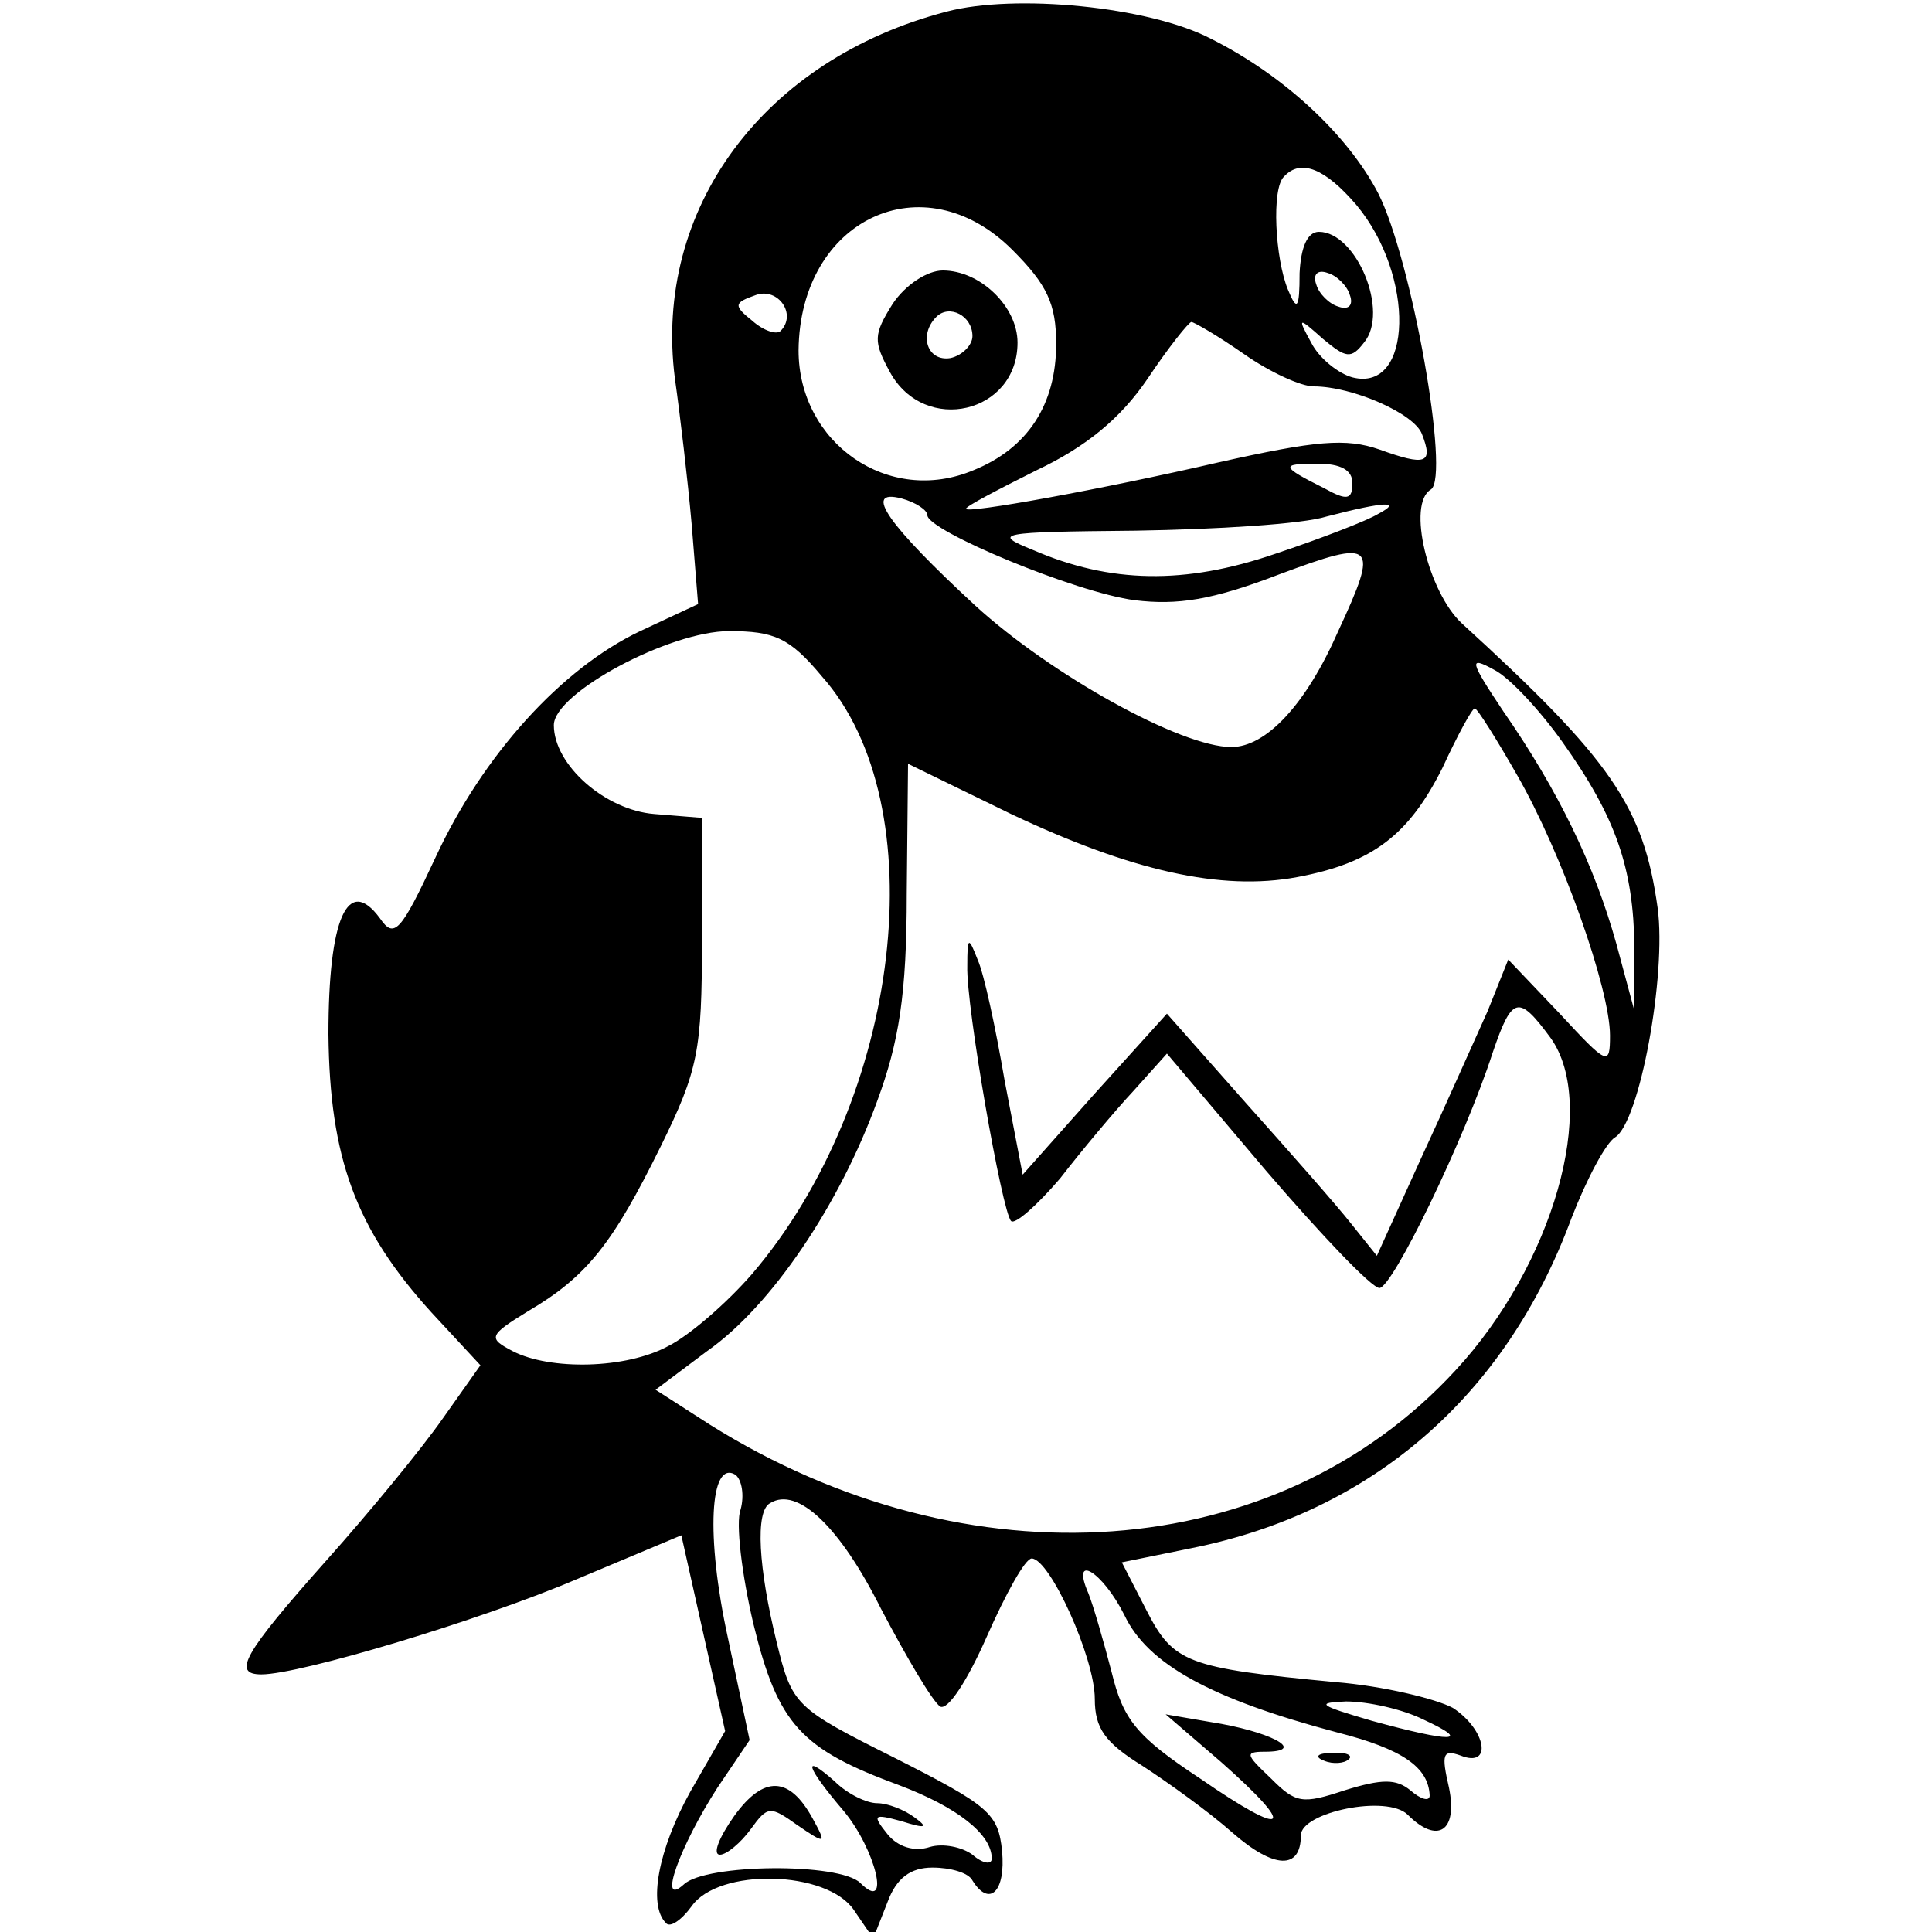 <?xml version="1.0" standalone="no"?>
<!DOCTYPE svg PUBLIC "-//W3C//DTD SVG 20010904//EN"
 "http://www.w3.org/TR/2001/REC-SVG-20010904/DTD/svg10.dtd">
<svg version="1.0" xmlns="http://www.w3.org/2000/svg"
 width="150pt" height="150pt" viewBox="0 0 150 150"
 preserveAspectRatio="xMidYMid meet">

<g transform="translate(0,150) scale(0.1,-0.1)"
fill="#000000" stroke="none">
<path d="M735 1491 c-142 -37 -228 -153 -211 -285 4 -28 10 -79 13 -113 l5
-62 -45 -21 c-61 -29 -122 -96 -159 -176 -27 -58 -32 -63 -43 -47 -25 34 -40
0 -40 -90 1 -96 21 -151 80 -216 l38 -41 -29 -41 c-16 -23 -57 -73 -91 -111
-64 -72 -73 -88 -50 -88 30 0 170 42 245 74 l81 34 17 -76 17 -76 -27 -47
c-25 -45 -33 -88 -19 -102 3 -4 12 2 20 13 21 30 105 28 126 -3 l15 -22 11 28
c7 19 18 27 35 27 14 0 28 -4 31 -10 13 -21 26 -9 23 23 -3 29 -10 35 -83 72
-78 39 -80 41 -92 90 -14 57 -17 102 -5 108 21 13 54 -18 86 -82 20 -38 40
-72 46 -76 6 -3 21 20 36 54 15 34 30 61 35 61 14 0 49 -77 49 -109 0 -23 8
-34 37 -52 20 -13 52 -36 70 -52 32 -28 53 -29 53 -2 0 18 67 32 83 16 23 -23
39 -13 32 21 -6 26 -5 30 9 25 25 -10 20 20 -6 37 -13 7 -54 17 -91 20 -116
11 -126 15 -147 56 l-19 37 54 11 c140 28 244 118 295 256 12 31 27 59 34 63
19 12 40 126 33 178 -11 79 -36 115 -152 221 -26 24 -43 93 -24 104 15 10 -15
179 -41 230 -24 46 -74 92 -130 120 -48 25 -152 35 -205 21z m318 -150 c46
-55 44 -146 -3 -134 -11 3 -26 15 -32 27 -11 20 -10 20 9 3 18 -15 22 -16 32
-3 20 24 -6 86 -35 86 -9 0 -14 -12 -15 -32 0 -28 -2 -30 -9 -13 -10 24 -13
79 -3 88 13 14 32 6 56 -22z m-267 -35 c27 -27 34 -42 34 -73 0 -47 -22 -81
-64 -98 -66 -28 -136 21 -136 93 1 102 97 147 166 78z m262 -35 c3 -8 -1 -12
-9 -9 -7 2 -15 10 -17 17 -3 8 1 12 9 9 7 -2 15 -10 17 -17z m-442 -28 c-3 -3
-13 0 -22 8 -15 12 -14 14 3 20 17 6 32 -15 19 -28z m360 -18 c20 -14 44 -25
54 -25 30 0 78 -21 84 -37 9 -23 3 -25 -33 -12 -26 9 -49 7 -125 -10 -91 -21
-196 -40 -196 -36 0 2 25 15 55 30 38 18 65 40 86 71 16 24 32 44 34 44 2 0
21 -11 41 -25z m84 -100 c0 -13 -4 -14 -22 -4 -34 17 -34 19 -5 19 18 0 27 -5
27 -15z m-330 -25 c0 -12 115 -60 161 -66 33 -4 60 0 112 20 75 28 78 25 46
-44 -25 -57 -56 -90 -83 -90 -39 0 -140 56 -199 110 -67 62 -88 91 -57 83 11
-3 20 -9 20 -13z m350 1 c-8 -5 -44 -19 -80 -31 -70 -24 -128 -23 -188 3 -32
13 -28 14 80 15 62 1 129 5 148 11 46 12 59 12 40 2z m-432 -126 c89 -100 62
-328 -54 -464 -20 -23 -49 -48 -65 -56 -33 -18 -92 -19 -121 -4 -19 10 -19 12
12 31 46 27 66 53 103 128 29 59 32 74 32 160 l0 95 -37 3 c-38 3 -78 38 -78
69 0 25 90 73 136 73 35 0 47 -5 72 -35z m575 -51 c42 -59 55 -98 56 -159 l0
-50 -14 52 c-17 61 -45 119 -88 181 -26 39 -27 43 -7 32 12 -6 36 -32 53 -56z
m-35 -26 c35 -61 72 -166 72 -202 0 -24 -2 -23 -39 17 l-40 42 -16 -40 c-10
-22 -33 -74 -52 -115 l-34 -75 -20 25 c-11 14 -48 56 -82 94 l-61 69 -56 -62
-56 -63 -14 73 c-7 41 -16 83 -21 94 -7 18 -8 18 -8 -5 -1 -31 27 -191 34
-198 3 -3 20 12 38 33 17 22 43 53 57 68 l26 29 77 -91 c43 -50 82 -91 88 -91
10 0 66 115 88 183 15 44 20 45 45 11 37 -52 2 -176 -74 -258 -139 -151 -378
-168 -579 -42 l-42 27 40 30 c50 35 103 114 132 194 17 46 23 83 23 161 l1
101 80 -39 c93 -44 163 -60 222 -49 59 11 87 33 113 85 12 26 23 46 25 46 2 0
17 -24 33 -52z m-603 -570 c-4 -10 1 -51 10 -89 19 -78 37 -97 113 -125 45
-17 72 -38 72 -57 0 -5 -7 -4 -15 3 -8 6 -23 9 -33 6 -12 -4 -25 0 -33 10 -12
15 -11 16 11 10 19 -6 21 -5 10 3 -8 6 -21 11 -29 11 -8 0 -23 7 -33 17 -26
23 -22 11 7 -23 25 -30 37 -80 13 -56 -16 16 -120 15 -137 -1 -21 -19 -3 30
26 75 l25 37 -17 80 c-17 78 -14 138 6 126 5 -4 7 -16 4 -27z m298 -82 c18
-38 67 -65 165 -91 51 -13 71 -27 72 -49 0 -5 -7 -3 -15 4 -11 9 -22 9 -51 0
-33 -11 -38 -10 -57 9 -21 20 -21 21 -2 21 29 1 0 16 -45 23 l-35 6 43 -37
c60 -53 52 -60 -16 -13 -50 33 -60 46 -69 83 -6 23 -14 51 -18 61 -14 32 11
17 28 -17z m232 -81 c39 -18 22 -18 -40 -1 -41 12 -44 14 -20 15 17 0 44 -6
60 -14z"/>
<path d="M693 1264 c-15 -24 -15 -29 -2 -53 27 -49 99 -32 99 23 0 28 -29 56
-58 56 -12 0 -29 -11 -39 -26z m62 -25 c0 -7 -8 -15 -17 -17 -18 -3 -25 18
-11 32 10 10 28 1 28 -15z"/>
<path d="M570 90 c-12 -17 -17 -30 -11 -30 5 0 16 9 24 20 13 18 15 18 36 3
22 -15 23 -15 12 5 -18 33 -38 34 -61 2z"/>
<path d="M1028 133 c7 -3 16 -2 19 1 4 3 -2 6 -13 5 -11 0 -14 -3 -6 -6z"/>
</g>
</svg>

